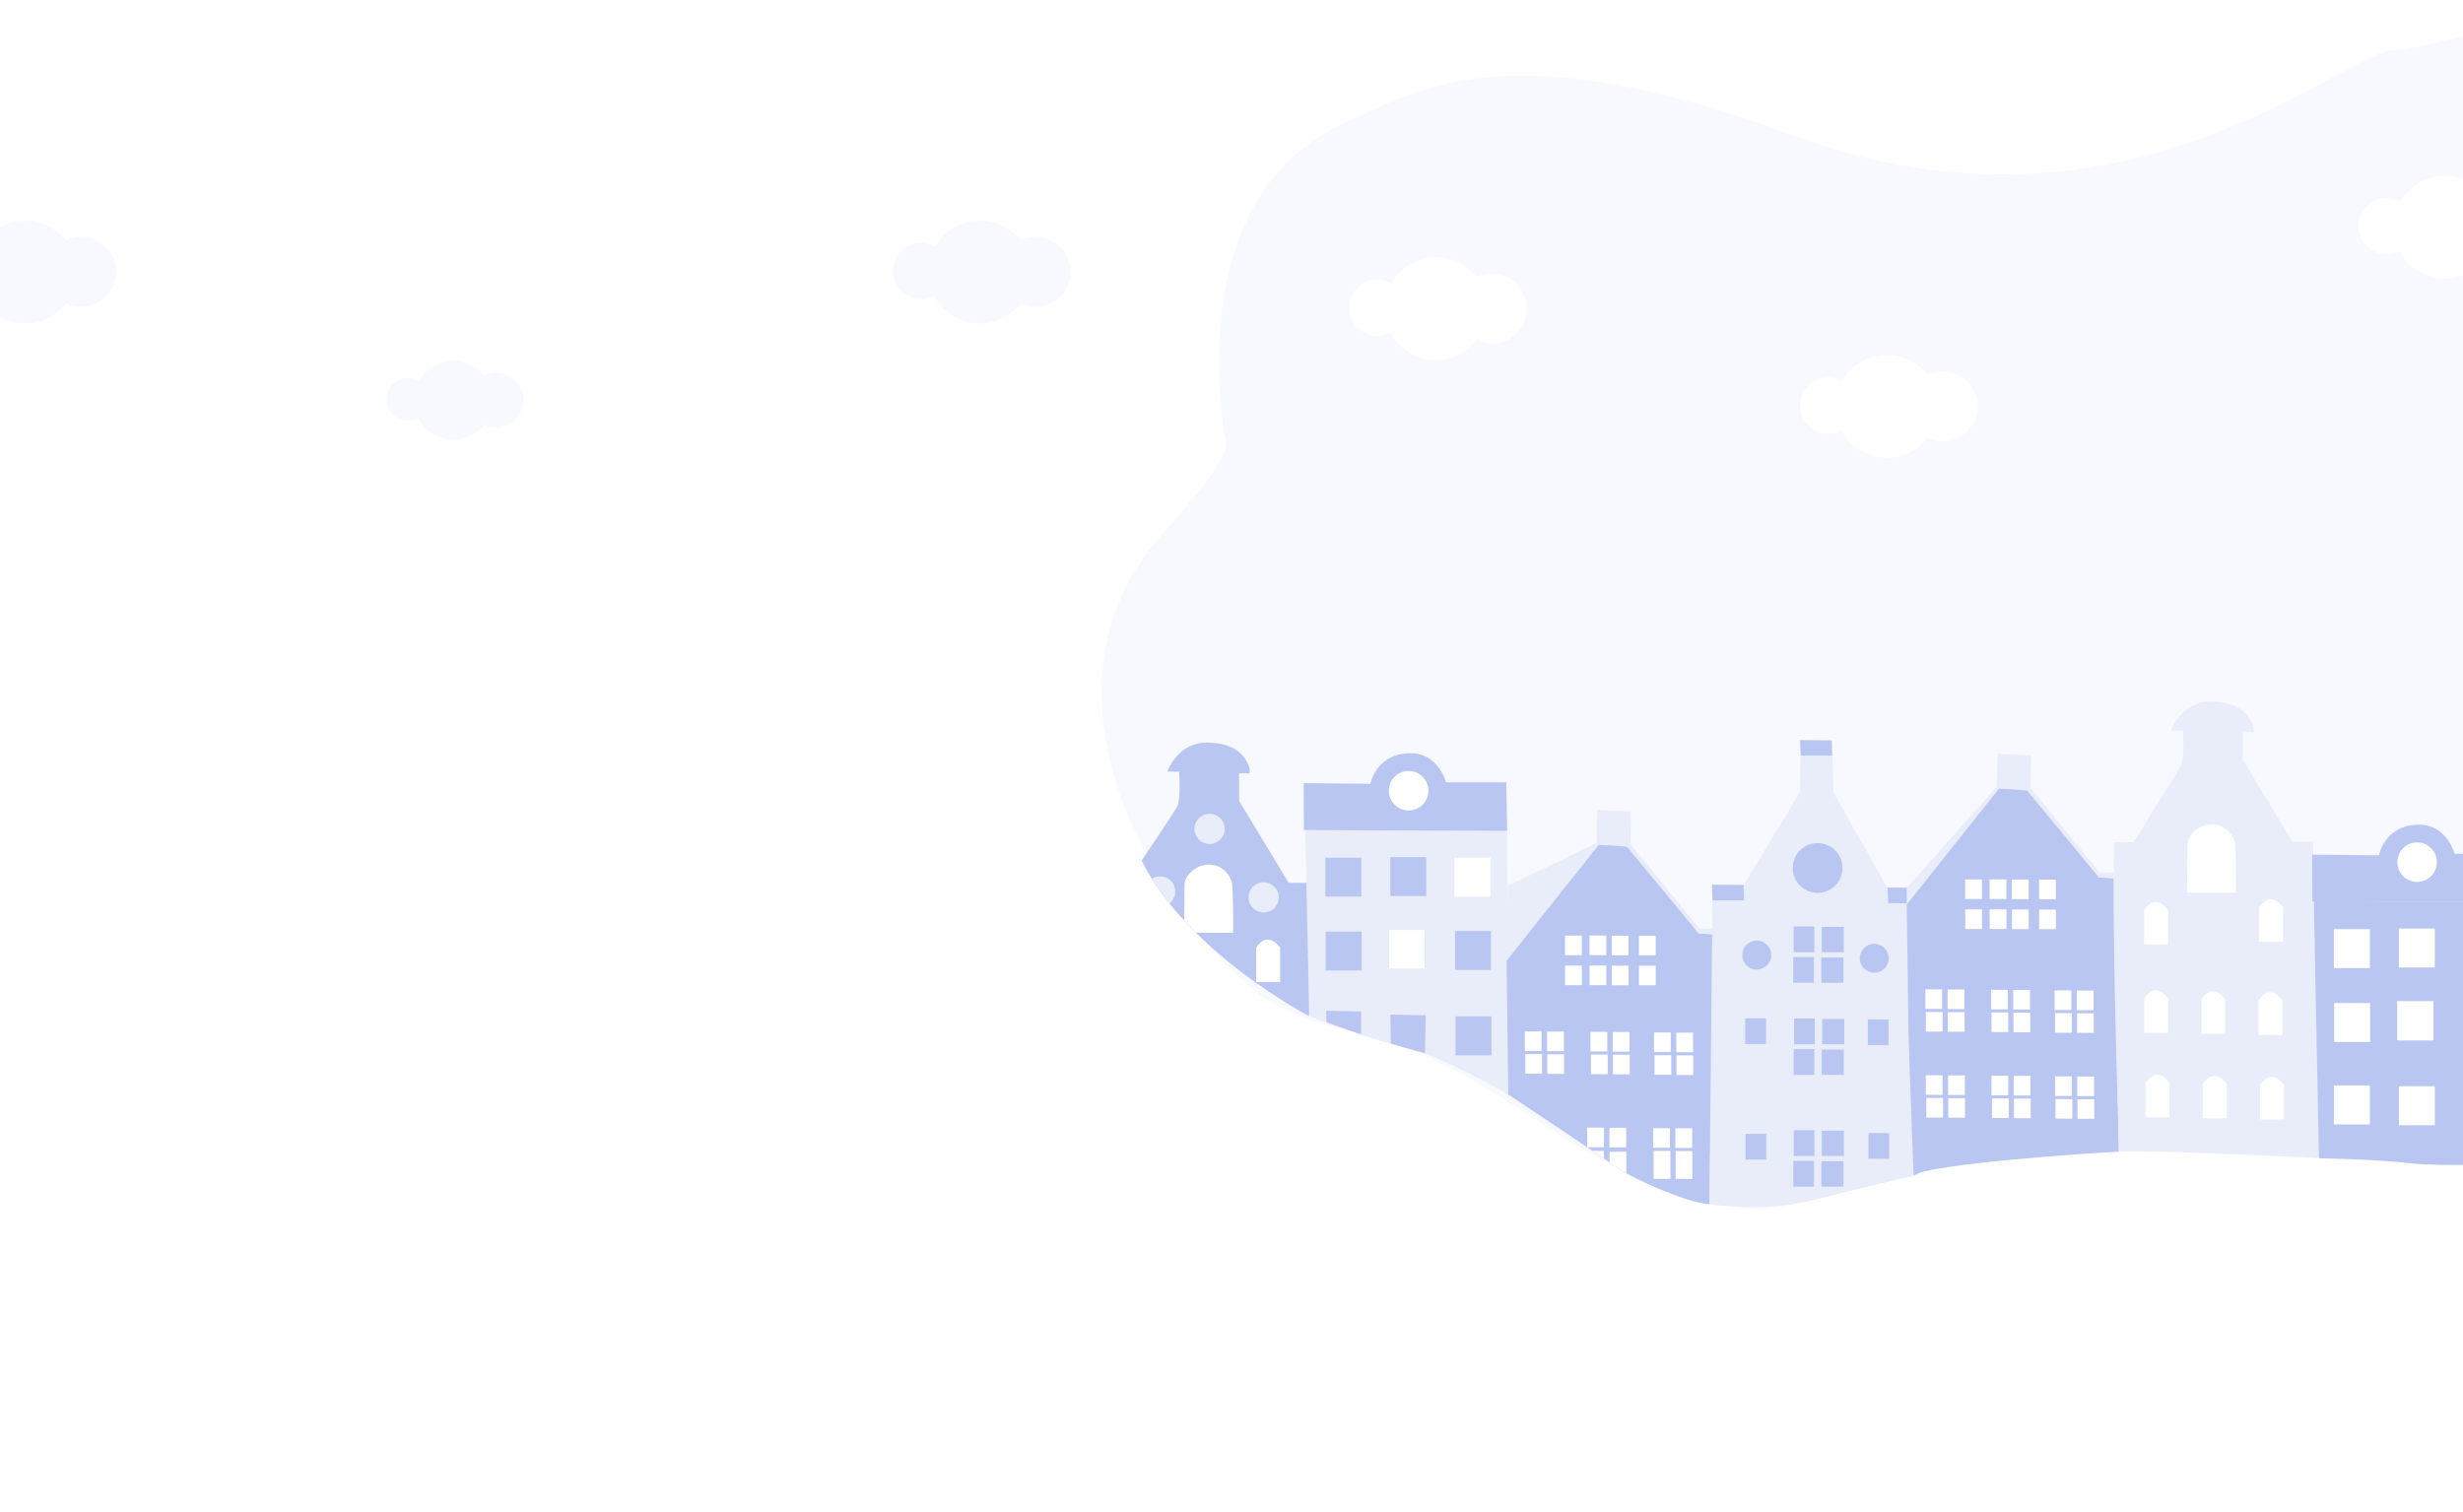 <?xml version="1.0" encoding="UTF-8" standalone="no"?>
<svg
   xmlns:dc="http://purl.org/dc/elements/1.1/"
   xmlns:cc="http://creativecommons.org/ns#"
   xmlns:rdf="http://www.w3.org/1999/02/22-rdf-syntax-ns#"
   xmlns:svg="http://www.w3.org/2000/svg"
   xmlns="http://www.w3.org/2000/svg"
   xmlns:sodipodi="http://sodipodi.sourceforge.net/DTD/sodipodi-0.dtd"
   xmlns:inkscape="http://www.inkscape.org/namespaces/inkscape"
   width="1440"
   height="884"
   viewBox="0 0 1440 884"
   fill="none"
   version="1.1"
   id="svg1565"
   sodipodi:docname="home-bg.svg"
   inkscape:version="0.92.4 (unknown)">
  <sodipodi:namedview
     pagecolor="#ffffff"
     bordercolor="#666666"
     borderopacity="1"
     objecttolerance="10"
     gridtolerance="10"
     guidetolerance="10"
     inkscape:pageopacity="0"
     inkscape:pageshadow="2"
     inkscape:window-width="1920"
     inkscape:window-height="1025"
     id="namedview1567"
     showgrid="false"
     inkscape:zoom="0.67715295"
     inkscape:cx="675.71318"
     inkscape:cy="415.75955"
     inkscape:window-x="0"
     inkscape:window-y="27"
     inkscape:window-maximized="1"
     inkscape:current-layer="svg1565" />
  <g
     clip-path="url(#clip0)"
     id="g1540">
    <path
       d="M716.99 258.01C716.546 256.83 716.212 255.611 715.99 254.37C712.5 232.85 696.05 111.86 787.43 71.25C832.43 51.25 883.43 18.25 1048.43 79.25C1243.17 151.25 1370.43 29.25 1400.43 29.25C1430.43 29.25 1498.43 -14.75 1578.43 71.25C1658.43 157.25 1598.43 261.25 1598.43 261.25C1598.43 261.25 1560.43 359.25 1572.43 409.25C1584.43 459.25 1598.43 499.25 1594.43 515.25C1590.43 531.25 1588.43 639.25 1522.43 663.25C1456.43 687.25 1478.43 683.25 1324.43 675.25C1170.43 667.25 1090.43 689.25 1058.43 701.25C1026.43 713.25 978.43 709.25 892.43 651.25C806.43 593.25 786.43 611.25 742.43 585.25C698.43 559.25 586.65 415.45 680.43 311.25C716.68 270.97 717.89 260.54 716.99 258.01Z"
       id="path1218"
       fill="#F8F8FF" />
    <path
       d="M839.58 210.6C856.193 210.6 869.66 197.133 869.66 180.52C869.66 163.907 856.193 150.44 839.58 150.44C822.967 150.44 809.5 163.907 809.5 180.52C809.5 197.133 822.967 210.6 839.58 210.6Z"
       id="path1220"
       fill="white" />
    <path
       d="M572.75 189.16C589.363 189.16 602.83 175.693 602.83 159.08C602.83 142.467 589.363 129 572.75 129C556.137 129 542.67 142.467 542.67 159.08C542.67 175.693 556.137 189.16 572.75 189.16Z"
       id="path1222"
       fill="#F8F8FF" />
    <path
       d="M605.42 179.42C616.731 179.42 625.9 170.251 625.9 158.94C625.9 147.629 616.731 138.46 605.42 138.46C594.109 138.46 584.94 147.629 584.94 158.94C584.94 170.251 594.109 179.42 605.42 179.42Z"
       id="path1224"
       fill="#F8F8FF" />
    <path
       d="M538.48 175C547.582 175 554.96 167.622 554.96 158.52C554.96 149.418 547.582 142.04 538.48 142.04C529.378 142.04 522 149.418 522 158.52C522 167.622 529.378 175 538.48 175Z"
       id="path1226"
       fill="#F8F8FF" />
    <path
       d="M14.75 189.16C31.363 189.16 44.83 175.693 44.83 159.08C44.83 142.467 31.363 129 14.75 129C-1.863 129 -15.33 142.467 -15.33 159.08C-15.33 175.693 -1.863 189.16 14.75 189.16Z"
       id="path1228"
       fill="#F8F8FF" />
    <path
       d="M47.42 179.42C58.731 179.42 67.9 170.251 67.9 158.94C67.9 147.629 58.731 138.46 47.42 138.46C36.109 138.46 26.94 147.629 26.94 158.94C26.94 170.251 36.109 179.42 47.42 179.42Z"
       id="path1230"
       fill="#F8F8FF" />
    <path
       d="M265 257C277.703 257 288 246.703 288 234C288 221.297 277.703 211 265 211C252.297 211 242 221.297 242 234C242 246.703 252.297 257 265 257Z"
       id="path1232"
       fill="#F8F8FF" />
    <path
       d="M290 250C298.837 250 306 242.837 306 234C306 225.163 298.837 218 290 218C281.163 218 274 225.163 274 234C274 242.837 281.163 250 290 250Z"
       id="path1234"
       fill="#F8F8FF" />
    <path
       d="M238.5 246C245.404 246 251 240.404 251 233.5C251 226.596 245.404 221 238.5 221C231.596 221 226 226.596 226 233.5C226 240.404 231.596 246 238.5 246Z"
       id="path1236"
       fill="#F8F8FF" />
    <path
       d="M872.25 200.86C883.561 200.86 892.73 191.691 892.73 180.38C892.73 169.069 883.561 159.9 872.25 159.9C860.939 159.9 851.77 169.069 851.77 180.38C851.77 191.691 860.939 200.86 872.25 200.86Z"
       id="path1238"
       fill="white" />
    <path
       d="M805.31 196.44C814.412 196.44 821.79 189.062 821.79 179.96C821.79 170.858 814.412 163.48 805.31 163.48C796.208 163.48 788.83 170.858 788.83 179.96C788.83 189.062 796.208 196.44 805.31 196.44Z"
       id="path1240"
       fill="white" />
    <path
       d="M1429.59 162.91C1446.2 162.91 1459.67 149.443 1459.67 132.83C1459.67 116.217 1446.2 102.75 1429.59 102.75C1412.98 102.75 1399.51 116.217 1399.51 132.83C1399.51 149.443 1412.98 162.91 1429.59 162.91Z"
       id="path1242"
       fill="white" />
    <path
       d="M1395.32 148.75C1404.42 148.75 1411.8 141.372 1411.8 132.27C1411.8 123.168 1404.42 115.79 1395.32 115.79C1386.22 115.79 1378.84 123.168 1378.84 132.27C1378.84 141.372 1386.22 148.75 1395.32 148.75Z"
       id="path1244"
       fill="white" />
    <path
       d="M1103.16 267.76C1119.77 267.76 1133.24 254.293 1133.24 237.68C1133.24 221.067 1119.77 207.6 1103.16 207.6C1086.55 207.6 1073.08 221.067 1073.08 237.68C1073.08 254.293 1086.55 267.76 1103.16 267.76Z"
       id="path1246"
       fill="white" />
    <path
       d="M1135.82 258.02C1147.13 258.02 1156.3 248.851 1156.3 237.54C1156.3 226.229 1147.13 217.06 1135.82 217.06C1124.51 217.06 1115.34 226.229 1115.34 237.54C1115.34 248.851 1124.51 258.02 1135.82 258.02Z"
       id="path1248"
       fill="white" />
    <path
       d="M1068.89 253.6C1077.99 253.6 1085.37 246.222 1085.37 237.12C1085.37 228.018 1077.99 220.64 1068.89 220.64C1059.79 220.64 1052.41 228.018 1052.41 237.12C1052.41 246.222 1059.79 253.6 1068.89 253.6Z"
       id="path1250"
       fill="white" />
    <path
       d="M667.43 503.25C667.43 503.25 686.43 475.25 688.43 471.25C690.43 467.25 689.43 451.25 689.43 451.25H682.43C682.43 451.25 688.43 434.25 705.43 434.25C722.43 434.25 727.43 442.25 729.43 446.25C731.43 450.25 730.43 452.25 730.43 452.25H724.43V468.25L753.43 516.25H765.43V594.25C765.43 594.25 694.43 557.25 667.43 503.25Z"
       id="path1252"
       fill="#BAC6F2" />
    <path
       d="M734.43 574.25H748.43V554.25C748.43 554.25 741.43 543.25 734.43 554.25V574.25Z"
       id="path1254"
       fill="white" />
    <path
       d="M738.78 533.58C743.657 533.58 747.61 529.627 747.61 524.75C747.61 519.873 743.657 515.92 738.78 515.92C733.903 515.92 729.95 519.873 729.95 524.75C729.95 529.627 733.903 533.58 738.78 533.58Z"
       id="path1256"
       fill="#E9EDFA" />
    <path
       d="M673.22 514.08C677.169 511.299 682.621 512.207 685.455 516.119C688.289 520.031 687.453 525.494 683.58 528.38"
       id="path1258"
       fill="#E9EDFA" />
    <path
       d="M707.21 493.54C712.087 493.54 716.04 489.587 716.04 484.71C716.04 479.833 712.087 475.88 707.21 475.88C702.333 475.88 698.38 479.833 698.38 484.71C698.38 489.587 702.333 493.54 707.21 493.54Z"
       id="path1260"
       fill="#E9EDFA" />
    <path
       d="M692.53 517.66C692.573 515.375 693.403 513.174 694.88 511.43C697.689 507.941 701.856 505.82 706.33 505.6C715.63 505.35 719.71 513.17 720.28 516.37C721.14 521.2 720.95 545.52 720.95 545.52L699.18 545.4L692.36 538.25L692.53 517.66Z"
       id="path1262"
       fill="white" />
    <path
       d="M763.15 485.37L765.43 594.25C765.43 594.25 806.65 609.63 824.03 613.3C841.41 616.97 881.85 640.04 881.85 640.04L881.17 485.88L763.17 485.09"
       id="path1264"
       fill="#E9EDFA" />
    <path
       d="M762.31 485.37L881.17 485.87L880.63 457.46H845.43C845.43 457.46 841.06 440.46 824.67 440.46C804.56 440.46 801.21 458.36 801.21 458.36L762.21 457.95L762.31 485.37Z"
       id="path1266"
       fill="#BAC6F2" />
    <rect
       x="774.88"
       y="501.52"
       width="21.02"
       height="22.8"
       id="rect1268"
       fill="#BAC6F2" />
    <rect
       x="812.86"
       y="501.2"
       width="21.02"
       height="22.8"
       id="rect1270"
       fill="#BAC6F2" />
    <rect
       x="850.35"
       y="501.53"
       width="21.02"
       height="22.8"
       id="rect1272"
       fill="white" />
    <rect
       x="850.67"
       y="544.42"
       width="21.02"
       height="22.8"
       id="rect1274"
       fill="#BAC6F2" />
    <rect
       x="850.97"
       y="594.33"
       width="21.02"
       height="22.8"
       id="rect1276"
       fill="#BAC6F2" />
    <rect
       x="812.04"
       y="543.77"
       width="21.02"
       height="22.8"
       id="rect1278"
       fill="#BAC6F2" />
    <rect
       x="812.04"
       y="543.77"
       width="21.02"
       height="22.8"
       id="rect1280"
       fill="white" />
    <rect
       x="775.04"
       y="544.75"
       width="21.02"
       height="22.8"
       id="rect1282"
       fill="#BAC6F2" />
    <path
       d="M775.51 597.71L775.35 591.05L795.76 591.47L795.82 604.88C795.82 604.88 780.71 599.86 775.51 597.71Z"
       id="path1284"
       fill="#BAC6F2" />
    <path
       d="M813.17 610.26L812.87 593.28L833.56 593.71L833.1 615.92L813.17 610.26V610.26Z"
       id="path1286"
       fill="#BAC6F2" />
    <path
       d="M823.55 473.94C829.934 473.94 835.11 468.764 835.11 462.38C835.11 455.996 829.934 450.82 823.55 450.82C817.166 450.82 811.99 455.996 811.99 462.38C811.99 468.764 817.166 473.94 823.55 473.94Z"
       id="path1288"
       fill="white" />
    <path
       d="M880.82 561.78L881.82 640.05C881.82 640.05 944.1 681.49 948.04 684.45C951.98 687.41 984.55 703.2 999.36 704.19L1002.03 546.25L993.28 545.91L950.49 492.77L934.64 492.01L880.83 561.74"
       id="path1290"
       fill="#BAC6F2" />
    <path
       d="M880.82 561.78L934.69 494.11L940.64 494.33L947.44 494.73L951.19 495.12L993.28 545.96L1002.03 546.29V543.26L993.61 542.92L953.29 493.64L953.55 474.58L934.02 473.57L933.27 493.08L881.49 518.01L880.82 561.78V561.78Z"
       id="path1292"
       fill="#E9EDFA" />
    <rect
       x="915.01"
       y="547.1"
       width="9.8"
       height="11.46"
       id="rect1294"
       fill="white" />
    <rect
       x="958.22"
       y="547.19"
       width="9.8"
       height="11.46"
       id="rect1296"
       fill="white" />
    <rect
       x="942.32"
       y="547.16"
       width="9.8"
       height="11.46"
       id="rect1298"
       fill="white" />
    <rect
       x="929.31"
       y="547.07"
       width="9.8"
       height="11.46"
       id="rect1300"
       fill="white" />
    <rect
       x="915.02"
       y="564.62"
       width="9.8"
       height="11.46"
       id="rect1302"
       fill="white" />
    <rect
       x="958.23"
       y="564.71"
       width="9.8"
       height="11.46"
       id="rect1304"
       fill="white" />
    <rect
       x="942.34"
       y="564.69"
       width="9.8"
       height="11.46"
       id="rect1306"
       fill="white" />
    <rect
       x="929.33"
       y="564.6"
       width="9.8"
       height="11.46"
       id="rect1308"
       fill="white" />
    <rect
       x="891.77"
       y="616.39"
       width="9.8"
       height="11.46"
       id="rect1310"
       fill="white" />
    <rect
       x="904.5"
       y="603.21"
       width="9.8"
       height="11.46"
       id="rect1312"
       fill="white" />
    <rect
       x="891.49"
       y="603.12"
       width="9.8"
       height="11.46"
       id="rect1314"
       fill="white" />
    <rect
       x="904.63"
       y="616.5"
       width="9.8"
       height="11.46"
       id="rect1316"
       fill="white" />
    <rect
       x="930.16"
       y="616.66"
       width="9.8"
       height="11.46"
       id="rect1318"
       fill="white" />
    <rect
       x="942.88"
       y="603.48"
       width="9.8"
       height="11.46"
       id="rect1320"
       fill="white" />
    <rect
       x="929.87"
       y="603.39"
       width="9.8"
       height="11.46"
       id="rect1322"
       fill="white" />
    <rect
       x="943.01"
       y="616.77"
       width="9.8"
       height="11.46"
       id="rect1324"
       fill="white" />
    <rect
       x="967.32"
       y="617.04"
       width="9.8"
       height="11.46"
       id="rect1326"
       fill="white" />
    <rect
       x="980.04"
       y="603.85"
       width="9.8"
       height="11.46"
       id="rect1328"
       fill="white" />
    <rect
       x="967.03"
       y="603.76"
       width="9.8"
       height="11.46"
       id="rect1330"
       fill="white" />
    <rect
       x="980.17"
       y="617.15"
       width="9.8"
       height="11.46"
       id="rect1332"
       fill="white" />
    <rect
       x="966.8"
       y="672.99"
       width="9.8"
       height="16.35"
       id="rect1334"
       fill="white" />
    <rect
       x="979.53"
       y="659.8"
       width="9.8"
       height="11.46"
       id="rect1336"
       fill="white" />
    <rect
       x="966.52"
       y="659.72"
       width="9.8"
       height="11.46"
       id="rect1338"
       fill="white" />
    <rect
       x="940.96"
       y="659.48"
       width="9.8"
       height="11.46"
       id="rect1340"
       fill="white" />
    <path
       d="M950.85 686.15L941.06 679.78L941.01 673.49H950.81L950.85 686.15V686.15Z"
       id="path1342"
       fill="white" />
    <rect
       x="927.95"
       y="659.39"
       width="9.8"
       height="11.46"
       id="rect1344"
       fill="white" />
    <path
       d="M937.7 677.38L935.21 675.66L931.13 672.97L937.68 672.99L937.7 677.38V677.38Z"
       id="path1346"
       fill="white" />
    <rect
       x="979.66"
       y="673.1"
       width="9.8"
       height="16.28"
       id="rect1348"
       fill="white" />
    <path
       d="M1052.75 441.96H1071.22L1070.94 432.95L1052.45 432.76L1052.75 441.96V441.96Z"
       id="path1350"
       fill="#BAC6F2" />
    <path
       d="M1001.2 526.49L999.43 704.18C999.43 704.18 1031.17 709.07 1059.72 701.86C1088.27 694.65 1121.33 686.86 1121.33 686.86L1122.43 528.18L1103.21 518.74L1072.03 463.54L1071.26 441.96H1052.76L1052.17 463.54L1019.32 517.77L1001.2 526.49Z"
       id="path1352"
       fill="#E9EDFA" />
    <rect
       x="1048.66"
       y="541.73"
       width="12.12"
       height="15.08"
       id="rect1354"
       fill="#BAC6F2" />
    <rect
       x="1065.09"
       y="542"
       width="12.93"
       height="14.81"
       id="rect1356"
       fill="#BAC6F2" />
    <rect
       x="1048.39"
       y="559.63"
       width="12.12"
       height="15.08"
       id="rect1358"
       fill="#BAC6F2" />
    <rect
       x="1064.82"
       y="559.9"
       width="12.93"
       height="14.81"
       id="rect1360"
       fill="#BAC6F2" />
    <rect
       x="1048.92"
       y="595.56"
       width="12.12"
       height="15.08"
       id="rect1362"
       fill="#BAC6F2" />
    <rect
       x="1020.36"
       y="595.47"
       width="12.12"
       height="15.08"
       id="rect1364"
       fill="#BAC6F2" />
    <rect
       x="1092.04"
       y="596.14"
       width="12.12"
       height="15.08"
       id="rect1366"
       fill="#BAC6F2" />
    <rect
       x="1092.39"
       y="662.57"
       width="12.12"
       height="15.08"
       id="rect1368"
       fill="#BAC6F2" />
    <rect
       x="1020.5"
       y="663"
       width="12.12"
       height="15.08"
       id="rect1370"
       fill="#BAC6F2" />
    <rect
       x="1065.35"
       y="595.82"
       width="12.93"
       height="14.81"
       id="rect1372"
       fill="#BAC6F2" />
    <rect
       x="1048.65"
       y="613.46"
       width="12.12"
       height="15.08"
       id="rect1374"
       fill="#BAC6F2" />
    <rect
       x="1065.08"
       y="613.73"
       width="12.93"
       height="14.81"
       id="rect1376"
       fill="#BAC6F2" />
    <rect
       x="1048.7"
       y="660.91"
       width="12.12"
       height="15.08"
       id="rect1378"
       fill="#BAC6F2" />
    <rect
       x="1065.13"
       y="661.18"
       width="12.93"
       height="14.81"
       id="rect1380"
       fill="#BAC6F2" />
    <rect
       x="1048.43"
       y="678.82"
       width="12.12"
       height="15.08"
       id="rect1382"
       fill="#BAC6F2" />
    <rect
       x="1064.86"
       y="679.09"
       width="12.93"
       height="14.81"
       id="rect1384"
       fill="#BAC6F2" />
    <path
       d="M1027.09 566.96C1031.77 566.96 1035.56 563.168 1035.56 558.49C1035.56 553.812 1031.77 550.02 1027.09 550.02C1022.41 550.02 1018.62 553.812 1018.62 558.49C1018.62 563.168 1022.41 566.96 1027.09 566.96Z"
       id="path1386"
       fill="#BAC6F2" />
    <path
       d="M1095.78 568.84C1100.46 568.84 1104.25 565.048 1104.25 560.37C1104.25 555.692 1100.46 551.9 1095.78 551.9C1091.1 551.9 1087.31 555.692 1087.31 560.37C1087.31 565.048 1091.1 568.84 1095.78 568.84Z"
       id="path1388"
       fill="#BAC6F2" />
    <path
       d="M1001.2 526.49H1019.67L1019.38 517.48L1000.89 517.29L1001.2 526.49V526.49Z"
       id="path1390"
       fill="#BAC6F2" />
    <path
       d="M1103.93 528.18H1122.4L1122.11 519.17L1103.63 518.98L1103.93 528.18V528.18Z"
       id="path1392"
       fill="#BAC6F2" />
    <path
       d="M1062.67 522.13C1070.71 522.13 1077.23 515.611 1077.23 507.57C1077.23 499.529 1070.71 493.01 1062.67 493.01C1054.63 493.01 1048.11 499.529 1048.11 507.57C1048.11 515.611 1054.63 522.13 1062.67 522.13Z"
       id="path1394"
       fill="#BAC6F2" />
    <path
       d="M1114.77 528.94L1115.84 605.62C1115.84 605.62 1118.64 687.77 1118.91 687.5C1125.48 680.71 1226.99 673.78 1238.72 673.5L1235.99 513.5L1227.24 513.16L1184.43 459.98L1168.58 459.22L1114.77 528.95"
       id="path1396"
       fill="#BAC6F2" />
    <path
       d="M1114.77 528.94L1168.64 461.27L1174.59 461.5L1181.39 461.9L1185.14 462.28L1227.23 513.12L1235.98 513.46V510.43L1227.56 510.09L1187.24 460.8L1187.5 441.74L1167.97 440.73L1167.22 460.25L1114.81 519.12L1114.77 528.94V528.94Z"
       id="path1398"
       fill="#E9EDFA" />
    <rect
       x="1148.95"
       y="514.26"
       width="9.8"
       height="11.46"
       id="rect1400"
       fill="white" />
    <rect
       x="1192.17"
       y="514.36"
       width="9.8"
       height="11.46"
       id="rect1402"
       fill="white" />
    <rect
       x="1176.27"
       y="514.33"
       width="9.8"
       height="11.46"
       id="rect1404"
       fill="white" />
    <rect
       x="1163.26"
       y="514.24"
       width="9.8"
       height="11.46"
       id="rect1406"
       fill="white" />
    <rect
       x="1148.97"
       y="531.78"
       width="9.8"
       height="11.46"
       id="rect1408"
       fill="white" />
    <rect
       x="1192.18"
       y="531.88"
       width="9.8"
       height="11.46"
       id="rect1410"
       fill="white" />
    <rect
       x="1176.29"
       y="531.85"
       width="9.8"
       height="11.46"
       id="rect1412"
       fill="white" />
    <rect
       x="1163.28"
       y="531.76"
       width="9.8"
       height="11.46"
       id="rect1414"
       fill="white" />
    <rect
       x="1125.95"
       y="591.78"
       width="9.8"
       height="11.46"
       id="rect1416"
       fill="white" />
    <rect
       x="1138.67"
       y="578.6"
       width="9.8"
       height="11.46"
       id="rect1418"
       fill="white" />
    <rect
       x="1125.66"
       y="578.51"
       width="9.8"
       height="11.46"
       id="rect1420"
       fill="white" />
    <rect
       x="1138.8"
       y="591.89"
       width="9.8"
       height="11.46"
       id="rect1422"
       fill="white" />
    <rect
       x="1164.33"
       y="592.05"
       width="9.8"
       height="11.46"
       id="rect1424"
       fill="white" />
    <rect
       x="1177.06"
       y="578.87"
       width="9.8"
       height="11.46"
       id="rect1426"
       fill="white" />
    <rect
       x="1164.05"
       y="578.78"
       width="9.8"
       height="11.46"
       id="rect1428"
       fill="white" />
    <rect
       x="1177.19"
       y="592.16"
       width="9.8"
       height="11.46"
       id="rect1430"
       fill="white" />
    <rect
       x="1201.49"
       y="592.43"
       width="9.8"
       height="11.46"
       id="rect1432"
       fill="white" />
    <rect
       x="1214.22"
       y="579.24"
       width="9.8"
       height="11.46"
       id="rect1434"
       fill="white" />
    <rect
       x="1201.21"
       y="579.15"
       width="9.8"
       height="11.46"
       id="rect1436"
       fill="white" />
    <rect
       x="1214.35"
       y="592.54"
       width="9.8"
       height="11.46"
       id="rect1438"
       fill="white" />
    <rect
       x="1126.22"
       y="642.04"
       width="9.8"
       height="11.46"
       id="rect1440"
       fill="white" />
    <rect
       x="1138.94"
       y="628.85"
       width="9.8"
       height="11.46"
       id="rect1442"
       fill="white" />
    <rect
       x="1125.93"
       y="628.76"
       width="9.8"
       height="11.46"
       id="rect1444"
       fill="white" />
    <rect
       x="1139.07"
       y="642.14"
       width="9.8"
       height="11.46"
       id="rect1446"
       fill="white" />
    <rect
       x="1164.6"
       y="642.31"
       width="9.8"
       height="11.46"
       id="rect1448"
       fill="white" />
    <rect
       x="1177.33"
       y="629.12"
       width="9.8"
       height="11.46"
       id="rect1450"
       fill="white" />
    <rect
       x="1164.32"
       y="629.03"
       width="9.8"
       height="11.46"
       id="rect1452"
       fill="white" />
    <rect
       x="1177.46"
       y="642.41"
       width="9.8"
       height="11.46"
       id="rect1454"
       fill="white" />
    <rect
       x="1201.76"
       y="642.68"
       width="9.8"
       height="11.46"
       id="rect1456"
       fill="white" />
    <rect
       x="1214.49"
       y="629.5"
       width="9.8"
       height="11.46"
       id="rect1458"
       fill="white" />
    <rect
       x="1201.48"
       y="629.41"
       width="9.8"
       height="11.46"
       id="rect1460"
       fill="white" />
    <rect
       x="1214.62"
       y="642.79"
       width="9.8"
       height="11.46"
       id="rect1462"
       fill="white" />
    <path
       d="M1247.43 492.42C1247.43 492.42 1273.29 451.25 1275.29 447.25C1277.29 443.25 1276.29 427.25 1276.29 427.25H1269.29C1269.29 427.25 1275.29 410.25 1292.29 410.25C1309.29 410.25 1314.29 418.25 1316.29 422.25C1318.29 426.25 1317.29 428.25 1317.29 428.25H1311.29V444.25L1340.29 492.25H1352.29L1356.23 677.16C1356.23 677.16 1242.16 671.81 1239.75 673.42C1239 673.92 1239.06 668.69 1238.94 667.78C1238.44 663.88 1234.17 522.43 1236.32 492.59C1236.32 492.62 1247.51 492.41 1247.43 492.42Z"
       id="path1464"
       fill="#E9EDFA" />
    <path
       d="M1320.81 550.73H1334.81V530.73C1334.81 530.73 1327.81 519.73 1320.81 530.73V550.73Z"
       id="path1466"
       fill="white" />
    <path
       d="M1253.58 552.34H1267.58V532.34C1267.58 532.34 1260.58 521.34 1253.58 532.34V552.34Z"
       id="path1468"
       fill="white" />
    <path
       d="M1253.58 603.97H1267.58V583.97C1267.58 583.97 1260.58 572.97 1253.58 583.97V603.97Z"
       id="path1470"
       fill="white" />
    <path
       d="M1287.01 604.57H1301.01V584.57C1301.01 584.57 1294.01 573.57 1287.01 584.57V604.57Z"
       id="path1472"
       fill="white" />
    <path
       d="M1320.43 605.17H1334.43V585.17C1334.43 585.17 1327.43 574.17 1320.43 585.17V605.17Z"
       id="path1474"
       fill="white" />
    <path
       d="M1254.43 653.37H1268.43V633.37C1268.43 633.37 1261.43 622.37 1254.43 633.37V653.37Z"
       id="path1476"
       fill="white" />
    <path
       d="M1287.87 653.97H1301.87V633.97C1301.87 633.97 1294.87 622.97 1287.87 633.97V653.97Z"
       id="path1478"
       fill="white" />
    <path
       d="M1321.31 654.58H1335.31V634.58C1335.31 634.58 1328.31 623.58 1321.31 634.58V654.58Z"
       id="path1480"
       fill="white" />
    <path
       d="M1325.16 510.05C1330.04 510.05 1333.99 506.097 1333.99 501.22C1333.99 496.343 1330.04 492.39 1325.16 492.39C1320.28 492.39 1316.33 496.343 1316.33 501.22C1316.33 506.097 1320.28 510.05 1325.16 510.05Z"
       id="path1482"
       fill="#E9EDFA" />
    <path
       d="M1262.04 508.71C1266.92 508.71 1270.87 504.757 1270.87 499.88C1270.87 495.003 1266.92 491.05 1262.04 491.05C1257.16 491.05 1253.21 495.003 1253.21 499.88C1253.21 504.757 1257.16 508.71 1262.04 508.71Z"
       id="path1484"
       fill="#E9EDFA" />
    <path
       d="M1294.26 552.28C1299.14 552.28 1303.09 548.327 1303.09 543.45C1303.09 538.573 1299.14 534.62 1294.26 534.62C1289.38 534.62 1285.43 538.573 1285.43 543.45C1285.43 548.327 1289.38 552.28 1294.26 552.28Z"
       id="path1486"
       fill="#E9EDFA" />
    <path
       d="M1293.6 470.02C1298.48 470.02 1302.43 466.067 1302.43 461.19C1302.43 456.313 1298.48 452.36 1293.6 452.36C1288.72 452.36 1284.77 456.313 1284.77 461.19C1284.77 466.067 1288.72 470.02 1293.6 470.02Z"
       id="path1488"
       fill="#E9EDFA" />
    <path
       d="M1278.92 494.14C1278.96 491.855 1279.79 489.654 1281.27 487.91C1284.08 484.421 1288.25 482.3 1292.72 482.08C1302.02 481.83 1306.1 489.65 1306.67 492.85C1307.53 497.68 1307.34 522 1307.34 522H1278.6L1278.75 514.77L1278.92 494.14Z"
       id="path1490"
       fill="white" />
    <path
       d="M1352.79 527.16L1355.79 677.35C1355.79 677.35 1388.71 677.69 1408.86 680.2C1426.49 682.4 1468.86 680.37 1468.86 680.37L1470.86 527.67L1352.86 526.88"
       id="path1492"
       fill="#BAC6F2" />
    <path
       d="M1351.95 527.16L1470.81 527.66L1470.27 499.25H1435.06C1435.06 499.25 1430.69 482.25 1414.3 482.25C1394.19 482.25 1390.84 500.15 1390.84 500.15L1351.84 499.74L1351.95 527.16Z"
       id="path1494"
       fill="#BAC6F2" />
    <rect
       x="1364.52"
       y="543.31"
       width="21.02"
       height="22.8"
       id="rect1496"
       fill="white" />
    <rect
       x="1402.5"
       y="542.98"
       width="21.02"
       height="22.8"
       id="rect1498"
       fill="white" />
    <rect
       x="1439.99"
       y="543.31"
       width="21.02"
       height="22.8"
       id="rect1500"
       fill="white" />
    <rect
       x="1402.53"
       y="635.2"
       width="21.02"
       height="22.8"
       id="rect1502"
       fill="white" />
    <rect
       x="1364.53"
       y="634.73"
       width="21.02"
       height="22.8"
       id="rect1504"
       fill="white" />
    <rect
       x="1401.68"
       y="585.55"
       width="21.02"
       height="22.8"
       id="rect1506"
       fill="white" />
    <rect
       x="1401.68"
       y="585.55"
       width="21.02"
       height="22.8"
       id="rect1508"
       fill="white" />
    <rect
       x="1364.68"
       y="586.53"
       width="21.02"
       height="22.8"
       id="rect1510"
       fill="white" />
    <path
       d="M1413.19 515.72C1419.57 515.72 1424.75 510.544 1424.75 504.16C1424.75 497.776 1419.57 492.6 1413.19 492.6C1406.81 492.6 1401.63 497.776 1401.63 504.16C1401.63 510.544 1406.81 515.72 1413.19 515.72Z"
       id="path1512"
       fill="white" />
    <g
       id="g1518"
       filter="url(#filter0_d)" />
    <g
       clip-path="url(#clip1)"
       id="g1532" />
  </g>
  <defs
     id="defs1563">
    <filter
       id="filter0_d"
       x="100"
       y="567"
       width="249"
       height="88"
       filterUnits="userSpaceOnUse"
       color-interpolation-filters="sRGB">
      <feFlood
         flood-opacity="0"
         result="BackgroundImageFix"
         id="feFlood1542" />
      <feColorMatrix
         in="SourceAlpha"
         type="matrix"
         values="0 0 0 0 0 0 0 0 0 0 0 0 0 0 0 0 0 0 127 0"
         id="feColorMatrix1544" />
      <feOffset
         dy="13"
         id="feOffset1546" />
      <feGaussianBlur
         stdDeviation="10"
         id="feGaussianBlur1548" />
      <feColorMatrix
         type="matrix"
         values="0 0 0 0 0.464 0 0 0 0 0.769 0 0 0 0 0.491 0 0 0 0.411 0"
         id="feColorMatrix1550" />
      <feBlend
         mode="normal"
         in2="BackgroundImageFix"
         result="effect1_dropShadow"
         id="feBlend1552" />
      <feBlend
         mode="normal"
         in="SourceGraphic"
         in2="effect1_dropShadow"
         result="shape"
         id="feBlend1554" />
    </filter>
    <clipPath
       id="clip0">
      <rect
         width="1914"
         height="1108"
         fill="white"
         transform="translate(-36 -224)"
         id="rect1557" />
    </clipPath>
    <clipPath
       id="clip1">
      <rect
         width="714"
         height="19"
         fill="white"
         transform="translate(558 57)"
         id="rect1560" />
    </clipPath>
  </defs>
</svg>
